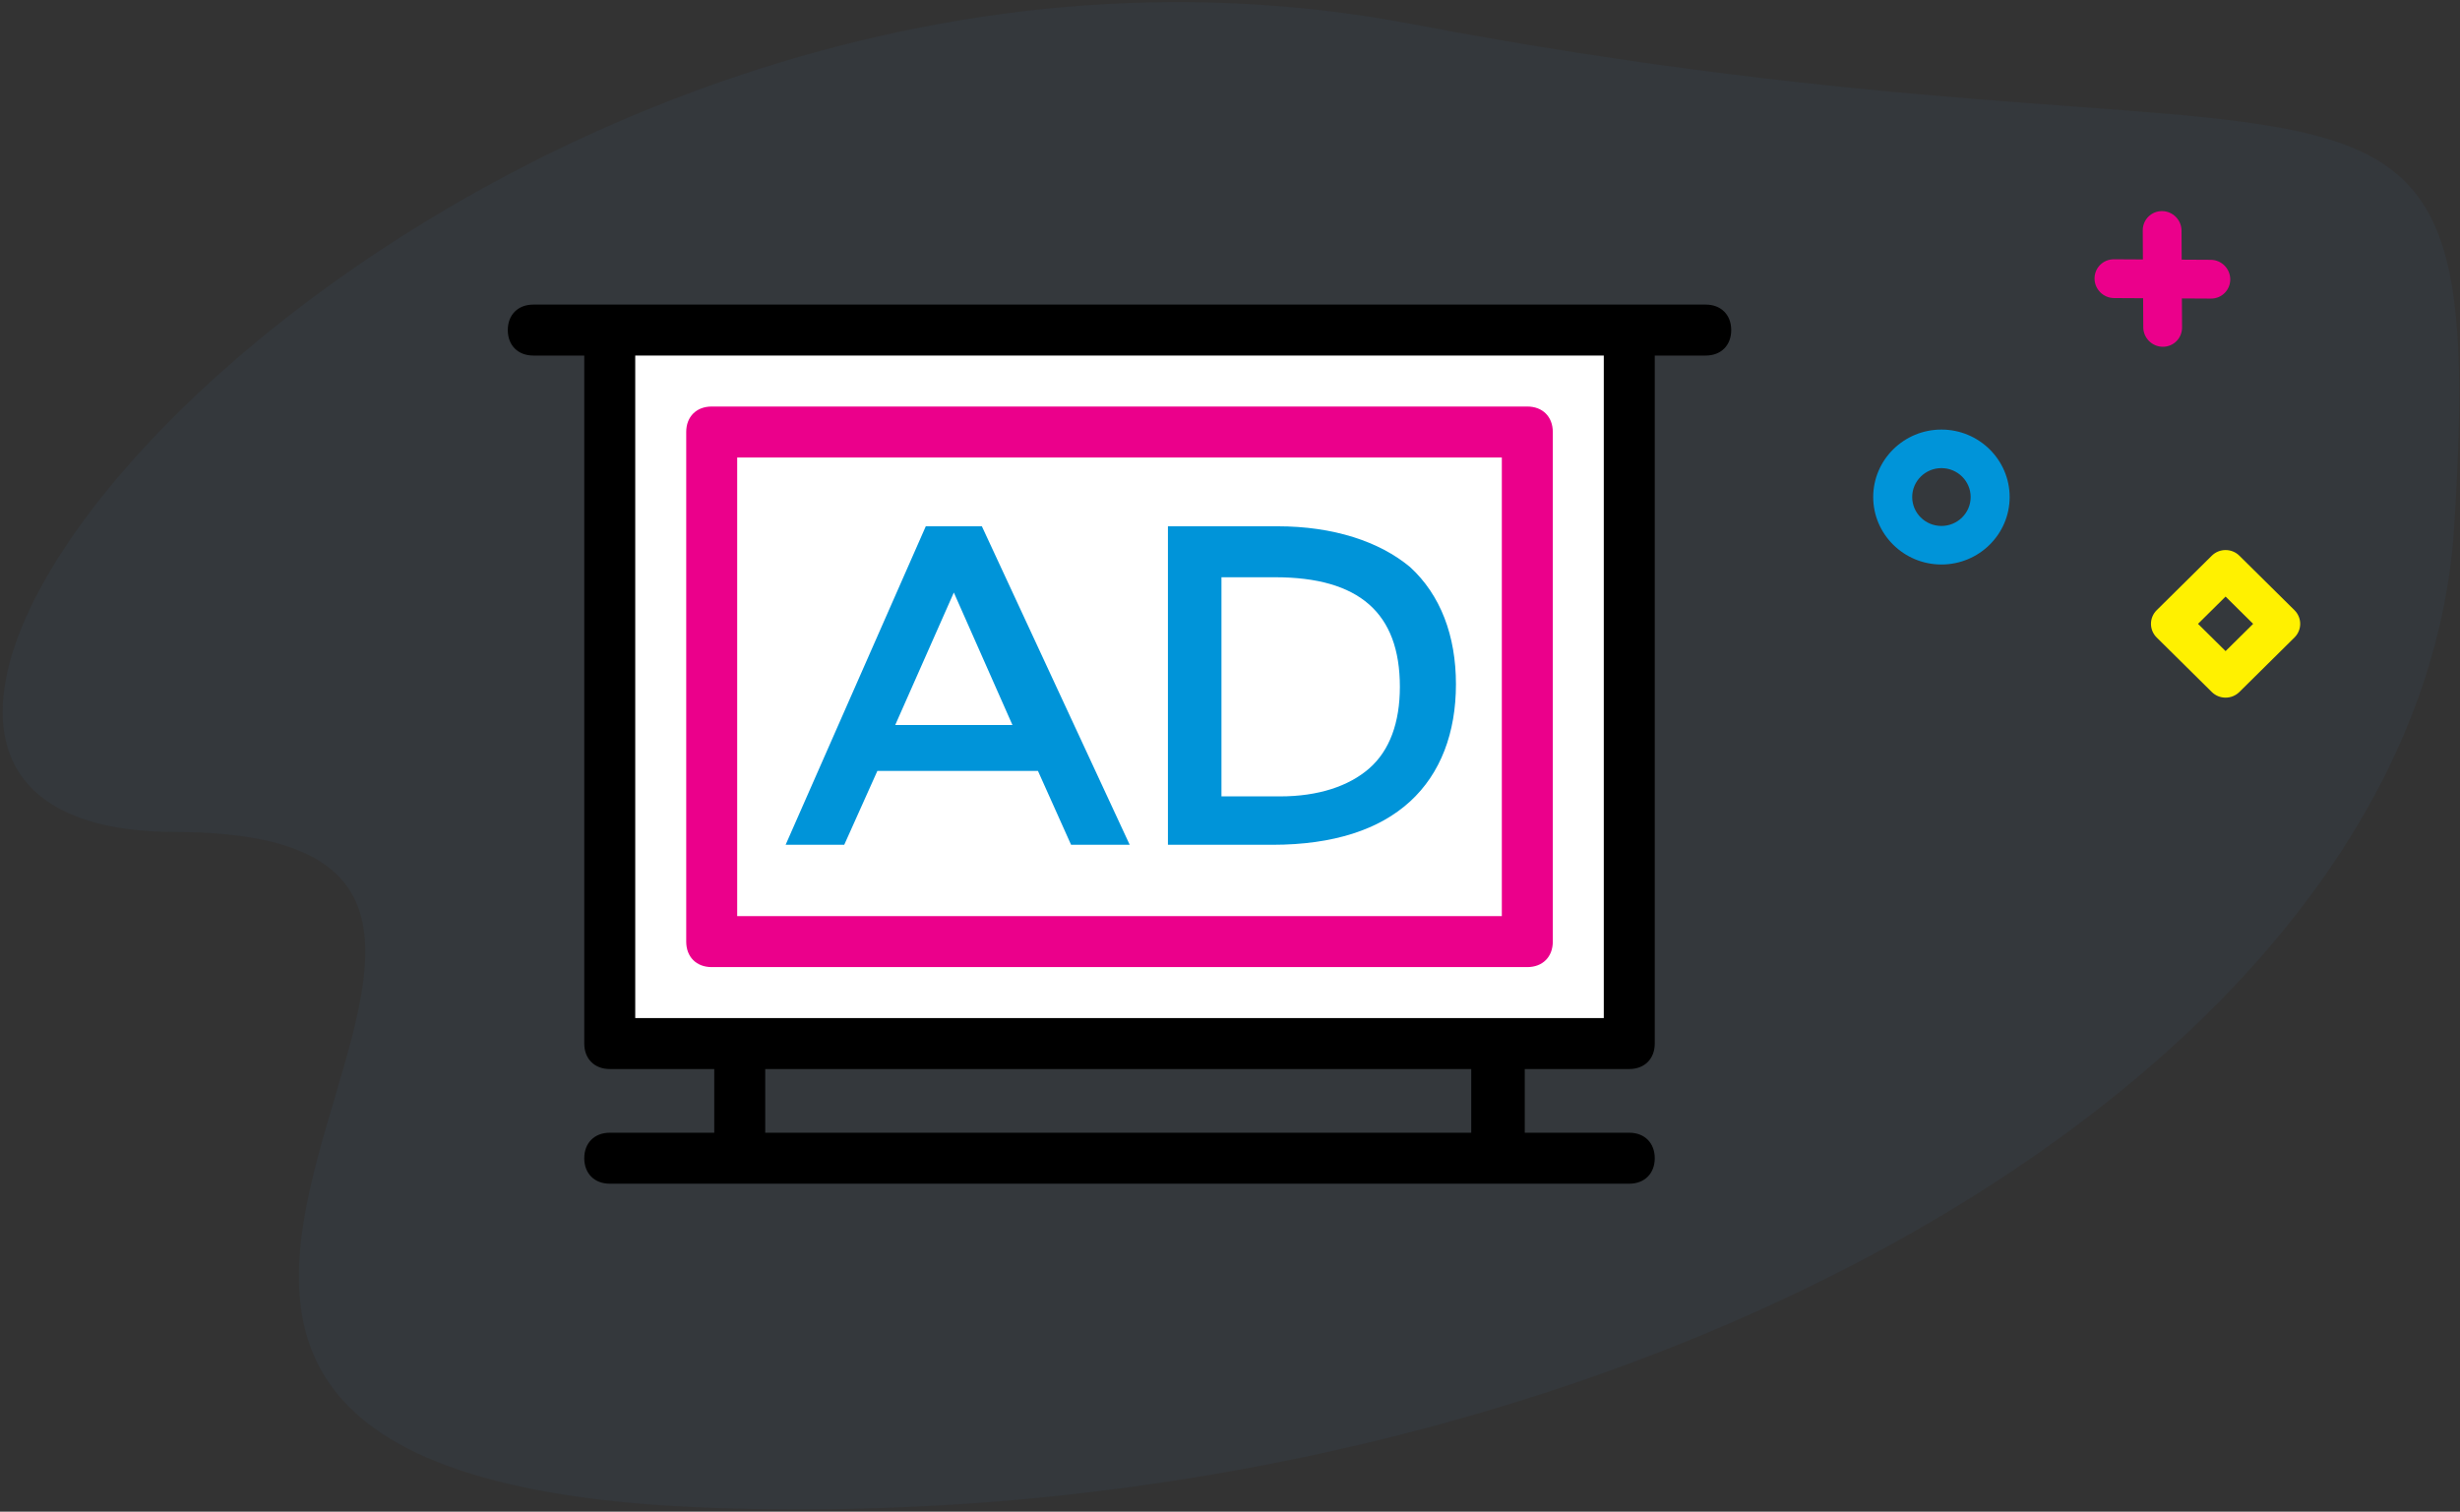 <?xml version="1.0" encoding="UTF-8"?>
<svg width="218px" height="134px" viewBox="0 0 218 134" version="1.1" xmlns="http://www.w3.org/2000/svg" xmlns:xlink="http://www.w3.org/1999/xlink">
    <rect x="0" y="0" width="218" height="134" fill="#333333" stroke="none"/>
    <!-- Generator: Sketch 52.6 (67491) - http://www.bohemiancoding.com/sketch -->
    <title>channel-letters</title>
    <desc>Created with Sketch.</desc>
    <g id="Page-1" stroke="none" stroke-width="1" fill="none" fill-rule="evenodd">
        <g id="01-gta-frontpage" transform="translate(-777, -2385)">
            <g id="channel-letters" transform="translate(766, 2343)">
                <g id="sandvich">
                    <g id="Group-42">
                        <path d="M24.931,126.372 C45.691,171.734 128.385,182.834 200.21,152.302 C272.036,121.771 178.302,96.617 223.236,79.282 C268.171,61.947 167.769,6.796 95.275,51.678 C22.781,96.56 4.171,81.011 24.931,126.372 Z" id="Path-5" fill="#4A90E2" opacity="0.05" transform="translate(125.687, 101.978) scale(1, -1) rotate(201) translate(-125.687, -101.978) "></path>
                        <g id="Group-25" transform="translate(177, 60)">
                            <g id="Group-24" transform="translate(25.591, 6.947) rotate(-315) translate(-25.591, -6.947) translate(20.625, 2.035)" fill="#EB008B">
                                <path d="M1.782,9.459 C1.34,9.459 0.898,9.292 0.56,8.959 C-0.114,8.291 -0.114,7.21 0.56,6.542 L6.667,0.501 C7.342,-0.166 8.435,-0.166 9.11,0.501 C9.785,1.168 9.785,2.25 9.11,2.918 L3.003,8.959 C2.666,9.292 2.224,9.459 1.782,9.459 Z" id="Path"></path>
                                <path d="M7.889,9.459 C7.447,9.459 7.005,9.292 6.667,8.958 L0.56,2.917 C-0.114,2.249 -0.114,1.167 0.56,0.5 C1.236,-0.167 2.329,-0.166 3.003,0.5 L9.11,6.542 C9.785,7.209 9.785,8.291 9.11,8.958 C8.773,9.292 8.331,9.459 7.889,9.459 Z" id="Path"></path>
                            </g>
                            <path d="M6.045,32.039 C2.712,32.039 3.55271368e-15,29.356 3.55271368e-15,26.058 C3.55271368e-15,22.761 2.712,20.078 6.045,20.078 C9.379,20.078 12.091,22.761 12.091,26.058 C12.091,29.356 9.379,32.039 6.045,32.039 Z M6.045,23.495 C4.617,23.495 3.455,24.645 3.455,26.058 C3.455,27.472 4.617,28.621 6.045,28.621 C7.474,28.621 8.636,27.472 8.636,26.058 C8.636,24.645 7.474,23.495 6.045,23.495 Z" id="Shape" fill="#0094D9" fill-rule="nonzero"></path>
                            <path d="M31.226,43.84 C30.784,43.84 30.342,43.673 30.005,43.34 L25.119,38.507 C24.796,38.186 24.614,37.752 24.614,37.299 C24.614,36.846 24.796,36.411 25.12,36.09 L30.005,31.258 C30.679,30.591 31.773,30.591 32.448,31.258 L37.333,36.09 C37.657,36.411 37.839,36.846 37.839,37.299 C37.839,37.752 37.657,38.186 37.333,38.507 L32.448,43.34 C32.11,43.673 31.668,43.84 31.226,43.84 Z M28.784,37.299 L31.226,39.715 L33.669,37.299 L31.226,34.882 L28.784,37.299 Z" id="Shape" fill="#FFF100" fill-rule="nonzero"></path>
                        </g>
                    </g>
                </g>
                <g id="noun_Billboard_824134" transform="translate(56, 69)">
                    <g id="Group">
                        <path d="M106.158,0 L2.259,0 C0.903,0 0,0.903 0,2.259 C0,3.614 0.903,4.517 2.259,4.517 L6.776,4.517 L6.776,65.502 C6.776,66.857 7.68,67.761 9.035,67.761 L18.295,67.761 L18.295,73.407 L9.035,73.407 C7.68,73.407 6.776,74.311 6.776,75.666 C6.776,77.021 7.68,77.925 9.035,77.925 L18.295,77.925 L22.813,77.925 L85.378,77.925 L89.896,77.925 L99.382,77.925 C100.737,77.925 101.641,77.021 101.641,75.666 C101.641,74.311 100.737,73.407 99.382,73.407 L90.122,73.407 L90.122,67.761 L99.382,67.761 C100.737,67.761 101.641,66.857 101.641,65.502 L101.641,4.517 L106.158,4.517 C107.514,4.517 108.417,3.614 108.417,2.259 C108.417,0.903 107.514,0 106.158,0 Z M85.604,73.407 L22.813,73.407 L22.813,67.761 L85.378,67.761 L85.378,73.407 L85.604,73.407 Z" id="Shape" fill="#000000" fill-rule="nonzero"></path>
                        <polygon id="Path" fill="#FFFFFF" points="97.124 63.243 11.293 63.243 11.293 4.517 97.124 4.517"></polygon>
                        <path d="M18.069,58.726 L90.347,58.726 C91.703,58.726 92.606,57.822 92.606,56.467 L92.606,11.293 C92.606,9.938 91.703,9.035 90.347,9.035 L18.069,9.035 C16.714,9.035 15.811,9.938 15.811,11.293 L15.811,56.467 C15.811,57.822 16.714,58.726 18.069,58.726 Z M20.328,13.552 L88.089,13.552 L88.089,54.208 L20.328,54.208 L20.328,13.552 Z" id="Shape" fill="#EB008B" fill-rule="nonzero"></path>
                        <path d="M37.042,19.651 L24.62,47.884 L29.815,47.884 L32.751,41.334 L46.981,41.334 L49.917,47.884 L55.112,47.884 L42.012,19.651 L37.042,19.651 Z M34.332,37.268 L39.527,25.523 L44.722,37.268 L34.332,37.268 Z" id="Shape" fill="#0094D9" fill-rule="nonzero"></path>
                        <path d="M68.212,19.651 L58.5,19.651 L58.5,47.884 L67.761,47.884 C73.181,47.884 77.247,46.529 79.958,44.044 C82.668,41.56 84.023,37.946 84.023,33.654 C84.023,29.363 82.668,25.749 79.958,23.264 C77.247,21.006 73.181,19.651 68.212,19.651 Z M76.344,41.108 C74.537,42.689 71.826,43.593 68.438,43.593 L63.243,43.593 L63.243,24.168 L67.986,24.168 C75.44,24.168 79.054,27.33 79.054,33.88 C79.054,37.042 78.151,39.527 76.344,41.108 Z" id="Shape" fill="#0094D9" fill-rule="nonzero"></path>
                    </g>
                </g>
            </g>
        </g>
    </g>
</svg>